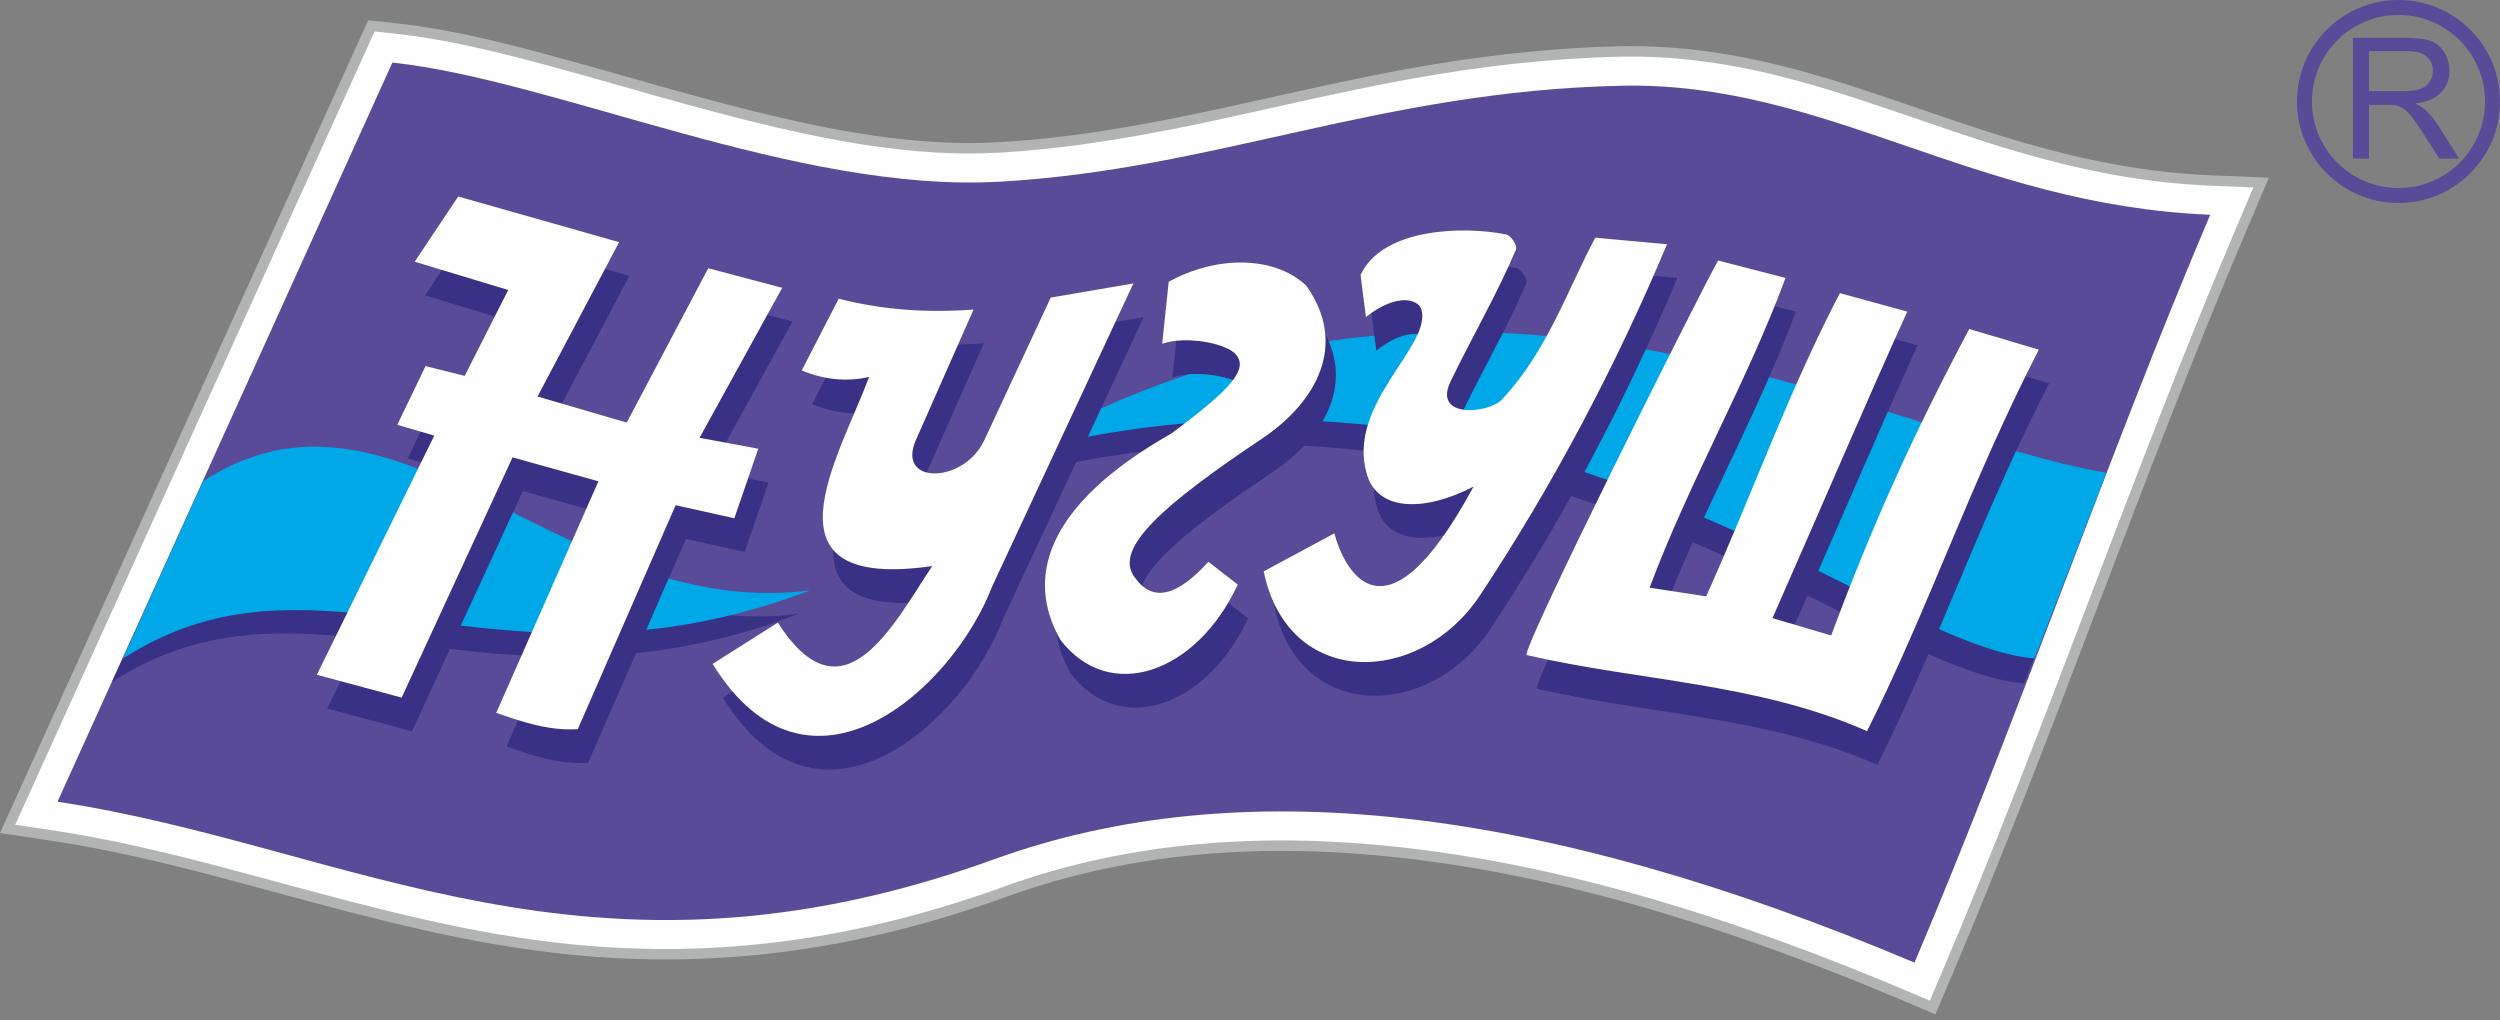<svg width="250" height="102" viewBox="0 0 250 102" fill="none" xmlns="http://www.w3.org/2000/svg">
<rect x="0" y="0" width="250" height="102" fill="#808080" stroke="none"/>
<path fill-rule="evenodd" clip-rule="evenodd" d="M245.97 4.028C244.404 2.462 242.24 1.495 239.848 1.495C237.459 1.495 235.294 2.462 233.729 4.028C232.163 5.595 231.195 7.759 231.195 10.148C231.195 12.538 232.163 14.702 233.729 16.267C235.294 17.833 237.459 18.802 239.848 18.802C242.24 18.802 244.403 17.833 245.97 16.267C247.536 14.702 248.504 12.538 248.504 10.148C248.504 7.759 247.536 5.595 245.97 4.028ZM239.848 0C242.652 0 245.189 1.135 247.026 2.973C248.864 4.808 250 7.346 250 10.148C250 12.95 248.864 15.487 247.026 17.324C245.189 19.16 242.652 20.296 239.847 20.296C237.047 20.296 234.509 19.16 232.671 17.324C230.836 15.486 229.699 12.95 229.699 10.148C229.699 7.346 230.836 4.808 232.671 2.973C234.509 1.135 237.047 0 239.848 0ZM236.899 9.112H240.327C241.059 9.112 241.627 9.035 242.037 8.883C242.449 8.734 242.761 8.493 242.971 8.159C243.185 7.826 243.293 7.468 243.293 7.076C243.294 6.505 243.086 6.033 242.673 5.666C242.26 5.297 241.607 5.114 240.715 5.114H236.899V9.112ZM235.294 15.86V3.781H240.649C241.725 3.781 242.543 3.891 243.104 4.108C243.662 4.323 244.109 4.706 244.445 5.254C244.779 5.803 244.945 6.41 244.945 7.072C244.945 7.931 244.667 8.654 244.114 9.24C243.559 9.828 242.705 10.2 241.546 10.36C241.971 10.562 242.291 10.765 242.51 10.961C242.977 11.389 243.418 11.925 243.832 12.57L245.922 15.86H243.925L242.327 13.346C241.863 12.617 241.478 12.064 241.178 11.679C240.873 11.293 240.603 11.026 240.365 10.872C240.129 10.72 239.884 10.613 239.637 10.551C239.457 10.515 239.161 10.494 238.748 10.494H236.899V15.86H235.294Z" fill="#594B97"/>
<path d="M189.916 99.898C182.036 96.572 173.829 93.515 165.459 91.051C157.102 88.593 148.581 86.724 140.057 85.773C133.412 85.032 126.734 84.857 120.137 85.44C113.548 86.021 107.041 87.362 100.731 89.646C93.593 92.229 86.496 94.062 79.298 95.06C72.098 96.059 64.783 96.227 57.21 95.481C46.895 94.466 37.239 91.853 27.406 89.194C25.697 88.731 23.982 88.267 22.355 87.836C19.507 87.081 16.655 86.355 13.803 85.717C10.953 85.078 8.077 84.514 5.167 84.078H5.164L0.683 83.405L0 83.304L0.285 82.674L2.156 78.547L35.642 4.63L36.664 2.372L36.819 2.028L37.195 2.068L39.661 2.335C42.507 2.642 45.38 3.177 48.224 3.821C51.052 4.46 53.872 5.218 56.62 5.975C58.777 6.569 60.738 7.126 62.696 7.682C66.816 8.851 70.939 10.024 75.079 11.053C79.021 12.033 83.149 12.944 87.312 13.551C91.458 14.154 95.636 14.459 99.694 14.232C103.499 14.02 107.24 13.576 110.949 12.985C114.659 12.395 118.366 11.652 122.098 10.843C123.941 10.444 125.526 10.089 127.134 9.733C131.647 8.728 136.163 7.722 140.725 6.893C144.246 6.255 147.767 5.727 151.298 5.343C154.831 4.956 158.384 4.709 161.969 4.628C164.951 4.561 167.873 4.751 170.763 5.146C173.654 5.54 176.518 6.142 179.383 6.899C183.659 8.029 187.834 9.464 192.003 10.895C194.491 11.749 196.983 12.606 199.443 13.381C203.03 14.511 206.583 15.473 210.185 16.192C213.779 16.907 217.422 17.382 221.182 17.532L226.135 17.734L226.889 17.765L226.594 18.459L224.653 23.019C219.421 35.327 214.65 47.854 209.884 60.375C205.113 72.909 200.339 85.445 195.081 97.808L193.746 100.951L193.543 101.43L193.064 101.227L189.916 99.898Z" fill="#B2B3B3"/>
<path d="M165.752 90.05C174.153 92.523 182.396 95.594 190.318 98.938L192.988 100.065L194.121 97.399C199.36 85.078 204.135 72.54 208.907 60.005C213.673 47.484 218.443 34.96 223.693 22.61L225.337 18.746L221.14 18.574C217.309 18.419 213.616 17.941 209.982 17.217C206.356 16.494 202.765 15.521 199.133 14.376C196.597 13.578 194.128 12.728 191.662 11.882C187.507 10.457 183.348 9.025 179.117 7.908C176.289 7.161 173.466 6.567 170.623 6.179C167.782 5.791 164.91 5.605 161.988 5.67C158.438 5.75 154.914 5.997 151.408 6.379C147.9 6.762 144.405 7.284 140.908 7.919C136.369 8.743 131.863 9.746 127.359 10.75C125.613 11.138 123.832 11.536 122.316 11.863C118.591 12.671 114.871 13.416 111.113 14.013C107.358 14.611 103.58 15.06 99.751 15.274C95.614 15.505 91.367 15.197 87.162 14.585H87.16C82.977 13.975 78.812 13.055 74.829 12.065C70.656 11.027 66.534 9.856 62.413 8.685C60.329 8.093 58.239 7.499 56.344 6.978H56.343C53.624 6.23 50.825 5.478 47.996 4.838C45.185 4.201 42.351 3.674 39.55 3.371L37.459 3.145L36.593 5.058L3.107 78.975L1.521 82.474L5.32 83.044C8.237 83.482 11.141 84.05 14.03 84.699C16.919 85.348 19.778 86.073 22.621 86.827C24.376 87.292 26.031 87.74 27.674 88.184C37.476 90.834 47.101 93.439 57.311 94.444C64.794 95.18 72.028 95.016 79.155 94.026C86.287 93.038 93.315 91.222 100.376 88.667C106.787 86.346 113.381 84.986 120.046 84.397C126.704 83.809 133.451 83.987 140.172 84.736C148.761 85.694 157.341 87.576 165.752 90.05Z" fill="#FEFEFE"/>
<path fill-rule="evenodd" clip-rule="evenodd" d="M5.75 80.175C16.913 55.536 28.075 30.896 39.237 6.257C55.672 8.038 79.631 19.307 99.914 18.172C121.506 16.964 137.947 9.119 162.056 8.574C182.545 8.11 197.26 20.514 221.022 21.475C210.73 45.68 201.742 72.059 191.45 96.263C153.93 80.428 123.773 77.11 99.388 85.936C58.761 100.641 34.933 84.56 5.75 80.175Z" fill="#594B97"/>
<path fill-rule="evenodd" clip-rule="evenodd" d="M11.197 68.201C19.469 62.856 27.422 62.878 36.162 63.829L32.716 70.847L41.197 73.13L44.995 64.901C48.07 65.257 51.269 65.557 54.63 65.647L50.655 74.652C53.446 75.63 56.019 76.463 58.81 76.282L63.601 65.318C68.634 64.789 74.036 63.611 79.91 61.376C74.899 62.022 70.244 61.433 65.841 60.192L68.595 53.889L74.466 55.194L76.858 48.237L70.987 47.15L79.249 32.149L71.856 30.192L63.702 45.628L54.787 43.019L62.941 27.583L46.85 23.018L42.501 29.54L51.852 32.366L47.502 40.953L43.588 39.975L40.762 45.845L44.458 46.932L42.919 50.067C35.117 46.7 27.566 45.174 19.388 50.457L11.197 68.201ZM58.263 57.416C55.511 56.211 52.843 54.869 50.231 53.559L52.286 49.106L60.875 51.498L58.263 57.416ZM209.62 49.78C206.814 49.305 203.756 48.531 200.475 47.587C201.842 44.552 203.299 41.474 204.912 38.333L197.955 36.268C196.293 39.396 194.752 42.415 193.3 45.408C191.484 44.839 189.614 44.248 187.693 43.652C189.083 40.488 190.415 37.488 191.758 34.529L185.018 32.681C183.48 35.633 182.086 38.594 180.767 41.566C179.145 41.098 177.492 40.638 175.811 40.193C177.176 37.192 178.466 34.188 179.583 31.16L172.843 29.421C172.348 30.285 170.551 33.786 168.241 38.371C166.655 38.03 165.047 37.711 163.418 37.422C164.94 34.235 166.38 31.019 167.733 27.79L160.558 27.138C159.045 29.957 157.712 33.197 156.041 36.341C153.732 36.079 151.387 35.888 149.01 35.781C150.277 33.348 151.487 30.995 152.623 28.334C152.807 27.901 152.106 26.904 151.644 26.812C147.311 25.948 139.259 26.174 137.091 30.867L137.62 35.072C140.715 32.642 142.85 33.268 143.165 34.312C143.295 34.743 143.287 35.204 143.179 35.695C140.008 35.747 136.783 35.966 133.512 36.383C133.314 34.924 132.721 33.429 131.654 31.931C128.424 28.886 122.58 28.945 117.901 31.551L117.248 37.747C119.149 37.072 122.176 37.448 123.767 38.216C118.895 39.433 113.936 41.134 108.907 43.43L114.367 31.714L106.104 33.127L99.472 47.367C97.416 51.782 90.631 51.875 92.623 47.367L98.385 34.323C93.601 34.685 89.107 34.323 84.903 33.236L81.207 40.41C83.454 41.352 85.7 41.57 87.948 41.062C84.903 49.18 76.581 62.511 94.253 59.977C90.39 65.771 85.345 75.854 78.815 65.629L72.291 69.76C81.891 85.32 96.301 72.305 100.233 62.042L107.618 46.197C112.21 45.324 116.648 44.811 120.935 44.593C120.135 45.235 119.215 45.939 118.173 46.715C105.414 53.962 103.602 61.281 107.083 67.368C112.048 73.8 120.745 70.612 124.805 61.825L121.869 59.542C118.68 63.093 116.216 63.6 114.476 61.064C112.366 58.21 117.383 53.824 127.197 47.258C128.403 46.452 129.486 45.553 130.403 44.583C133.002 44.711 135.541 44.941 138.016 45.26C137.38 47.01 137.137 48.875 137.729 50.833C138.847 54.528 143.507 54.554 148.383 52.028C139.215 69.04 135.261 59.743 134.468 56.702L127.402 60.506C129.828 72.322 142.99 72.024 149.035 62.897C151.88 58.602 154.579 54.158 157.116 49.612C158.724 50.132 160.298 50.677 161.836 51.242C157.37 60.327 153.343 68.79 153.709 68.875C165.045 71.499 176.811 71.649 187.736 76.484C189.589 72.774 191.247 69.092 192.841 65.401C196.53 67.028 199.722 68.132 202.418 68.338L209.62 49.78ZM169.278 54.215C171.057 54.981 172.784 55.758 174.455 56.535C173.55 58.683 172.623 60.84 171.647 63.006L165.994 62.137C166.991 59.464 168.107 56.828 169.278 54.215ZM180.748 59.556C182.565 60.451 184.306 61.32 185.97 62.142C185.358 63.702 184.752 65.291 184.148 66.919L178.278 65.18C179.14 63.224 179.961 61.354 180.748 59.556Z" fill="#393185"/>
<path fill-rule="evenodd" clip-rule="evenodd" d="M12.285 65.864C20.575 60.508 28.544 60.541 37.307 61.498L44.039 47.788C36.156 44.381 28.537 42.807 20.313 48.12L12.285 65.864ZM46.075 62.563C49.136 62.918 52.319 63.217 55.663 63.309L59.298 55.074C56.559 53.878 53.901 52.548 51.299 51.248L46.075 62.563ZM64.62 62.988C69.673 62.462 75.097 61.284 80.998 59.039C75.971 59.687 71.294 59.093 66.868 57.843L64.62 62.988ZM210.654 47.28C207.875 46.809 204.85 46.046 201.606 45.115C198.784 51.191 196.389 57.075 193.906 62.915C197.582 64.534 200.764 65.633 203.452 65.838L210.654 47.28ZM194.504 42.961C192.655 42.382 190.748 41.78 188.788 41.171C186.655 45.995 184.424 51.142 181.831 57.081C183.619 57.961 185.334 58.817 186.974 59.628C189.293 53.904 191.734 48.517 194.504 42.961ZM181.886 39.091C180.261 38.621 178.605 38.16 176.92 37.714C174.873 42.387 172.576 47.039 170.4 51.754C172.153 52.508 173.853 53.274 175.5 54.04C177.588 49.018 179.607 44.04 181.886 39.091ZM169.483 35.915C167.872 35.566 166.237 35.242 164.582 34.946C162.669 39.084 160.617 43.182 158.439 47.207C160.005 47.718 161.539 48.252 163.038 48.805C165.339 44.147 167.662 39.509 169.483 35.915ZM157.292 33.867C154.993 33.601 152.659 33.406 150.292 33.294C148.962 35.922 147.558 38.488 146.101 41.486C145.473 42.777 145.711 43.563 146.349 43.985C146.966 44.111 147.578 44.243 148.186 44.379C149.378 44.339 150.669 43.905 151.21 43.333C153.86 40.533 155.687 37.178 157.292 33.867ZM137.432 33.568C135.927 33.709 134.411 33.889 132.886 34.114C134.068 36.93 133.689 39.678 132.262 42.129C134.618 42.265 136.926 42.482 139.179 42.776C141.104 39.336 143.811 36.449 143.166 34.312C142.85 33.268 140.716 32.642 137.621 35.073L137.432 33.568ZM118.901 37.423C115.996 38.379 113.064 39.514 110.108 40.856L108.796 43.67C113.993 42.69 118.99 42.171 123.795 42.02C125.157 40.531 125.361 39.512 124.479 38.671C123.572 37.85 121.038 37.261 118.901 37.423Z" fill="#00A8E7"/>
<path fill-rule="evenodd" clip-rule="evenodd" d="M41.47 26.171L45.819 19.649L61.91 24.215L53.756 39.65L62.671 42.259L70.826 26.823L78.219 28.78L69.956 43.781L75.827 44.868L73.435 51.825L67.564 50.521L57.779 72.914C54.988 73.095 52.415 72.261 49.624 71.283L59.844 48.129L51.255 45.738L40.165 69.761L31.685 67.478L43.427 43.564L39.73 42.477L42.557 36.607L46.471 37.585L50.82 28.997L41.47 26.171ZM80.175 37.042L83.872 29.867C88.076 30.954 92.57 31.316 97.354 30.954L91.591 43.999C89.6 48.506 96.385 48.413 98.441 43.999L105.073 29.758L113.336 28.345L99.202 58.673C95.27 68.937 80.86 81.952 71.26 66.391L77.784 62.261C84.314 72.486 89.359 62.403 93.222 56.608C75.549 59.143 83.872 45.811 86.916 37.694C84.669 38.201 82.422 37.983 80.175 37.042ZM120.838 56.173L123.773 58.456C119.714 67.243 111.017 70.432 106.052 64C102.571 57.913 104.382 50.593 117.141 43.346C123.085 38.926 125.042 36.824 123.447 35.302C122.287 34.252 118.464 33.581 116.217 34.378L116.87 28.182C121.549 25.576 127.393 25.518 130.623 28.563C134.753 34.36 131.801 40.119 126.165 43.89C116.352 50.455 111.334 54.842 113.445 57.695C115.184 60.231 117.649 59.724 120.838 56.173ZM136.589 31.704L136.059 27.498C138.228 22.805 146.28 22.579 150.613 23.443C151.075 23.535 151.776 24.532 151.591 24.965C149.614 29.6 147.41 33.301 145.069 38.117C143.22 41.92 148.873 41.343 150.178 39.964C154.695 35.192 156.822 28.807 159.527 23.77L166.702 24.422C161.607 36.577 155.282 48.54 148.004 59.529C141.959 68.656 128.797 68.953 126.371 57.138L133.437 53.333C134.23 56.374 138.184 65.671 147.352 48.66C142.476 51.186 137.816 51.16 136.698 47.464C134.568 40.423 143.235 34.591 142.134 30.943C141.818 29.899 139.684 29.273 136.589 31.704ZM171.812 26.052C170.059 29.117 151.918 65.331 152.679 65.507C164.014 68.131 175.78 68.28 186.705 73.115C192.976 60.558 197.017 48.328 203.881 34.965L196.924 32.899C191.384 43.322 187.194 52.55 183.117 63.55L177.247 61.811C182.854 49.087 186.741 39.942 190.727 31.16L183.987 29.313C178.79 39.286 175.247 49.357 170.616 59.638L164.963 58.768C168.927 48.146 174.748 38.113 178.552 27.791L171.812 26.052Z" fill="#FEFEFE"/>
</svg>
